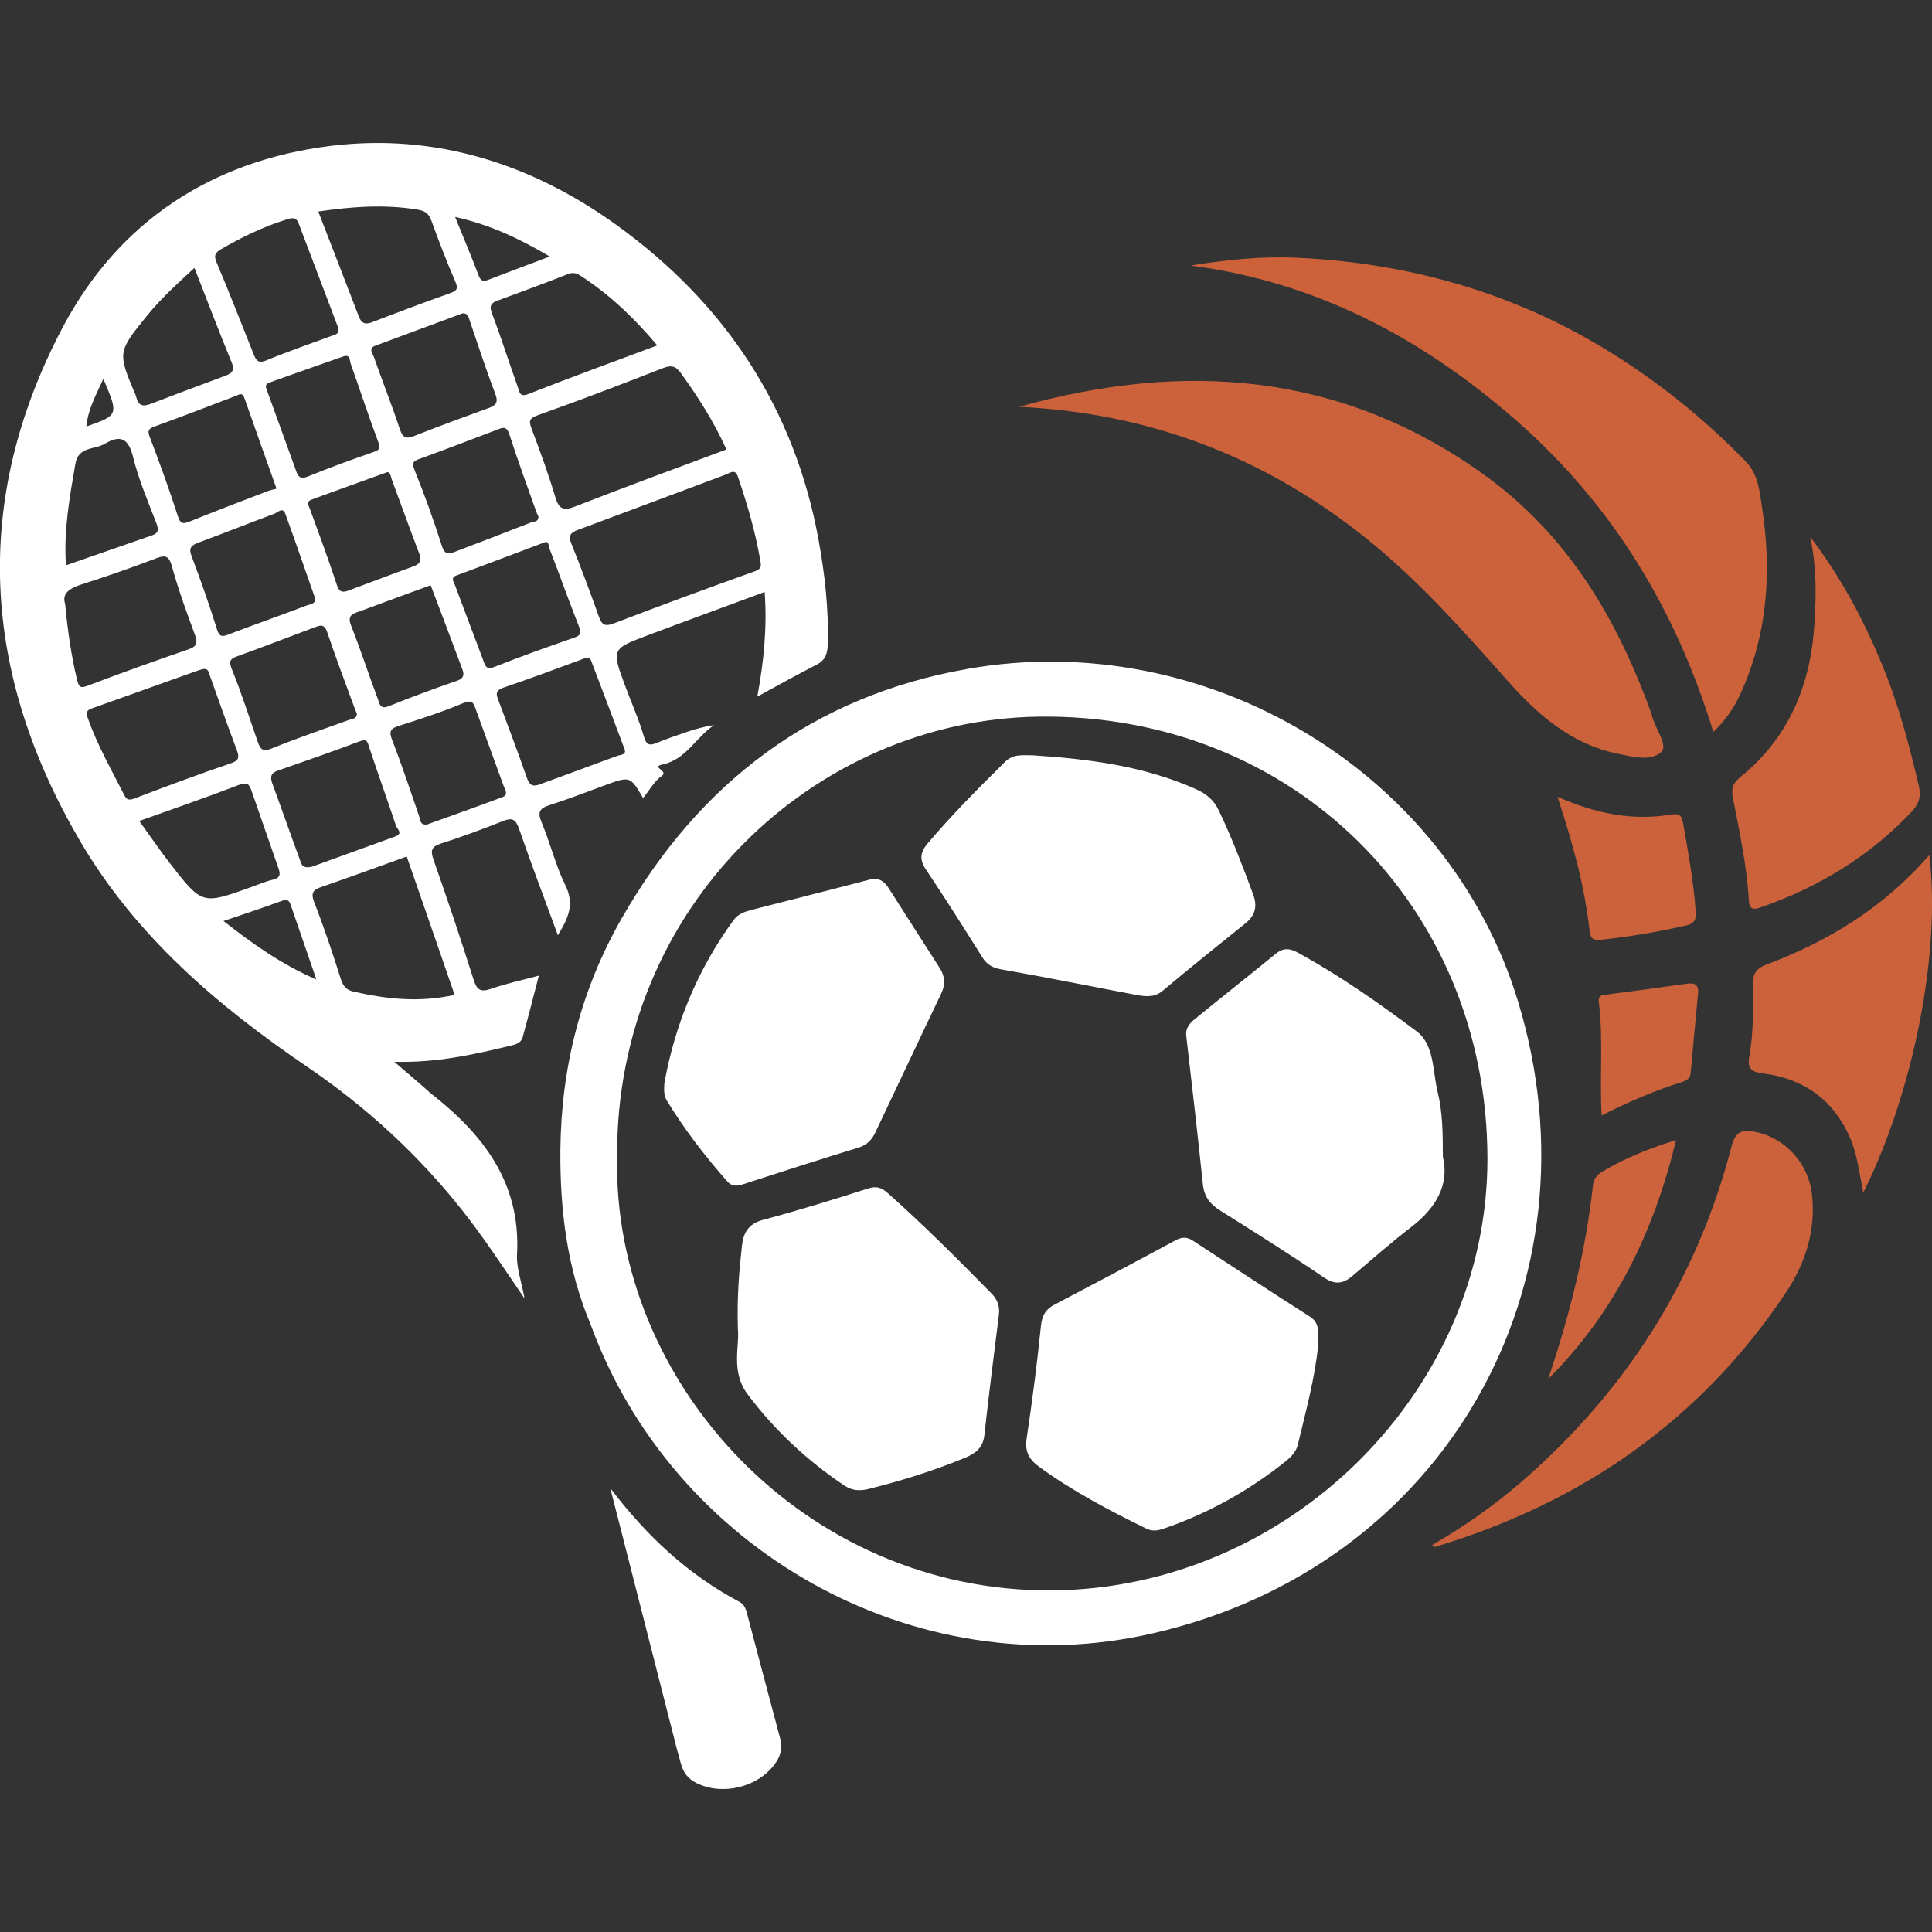 <?xml version="1.0" encoding="utf-8"?>
<!-- Generator: Adobe Illustrator 27.9.0, SVG Export Plug-In . SVG Version: 6.00 Build 0)  -->
<svg version="1.1" id="Layer_1" xmlns="http://www.w3.org/2000/svg" xmlns:xlink="http://www.w3.org/1999/xlink" x="0px" y="0px"
	 viewBox="0 0 1920 1920" style="enable-background:new 0 0 1920 1920;" xml:space="preserve">
<rect x="0" y="0" width="1920" height="1920" fill="#333333" stroke="none"/>
<style type="text/css">
	.st0{fill:#CC623B;}
	.st1{fill:#CC613A;}
	.st2{fill:#CC633C;}
	.st3{fill:#FFFFFF;}
</style>
<g>
	<g>
		<path class="st0" d="M1012.7,404.3c163.5-45.7,319.3-34.8,461.5,67c83.7,59.9,133.4,144.2,167.4,239.2c0.2,0.6,0.3,1.3,0.4,1.9
			c3.3,12.2,16.1,28.6,8.8,35.1c-10.7,9.6-29.6,4.4-44.6,1.2c-44.9-9.6-77.8-38.2-107.2-71.3c-46.1-52-92.2-104.1-147.2-147.1
			C1252.4,452.4,1139.5,410.3,1012.7,404.3z"/>
		<path class="st1" d="M1183.1,263.9c34.8-5.6,69.9-9.4,105.1-7.8c109,5,211.5,33.2,305.3,89.8c52,31.4,99,69.1,141.4,112.7
			c12.5,12.9,13.6,28.8,16,44.2c9.9,63.3,6.2,125.5-20.4,184.9c-6.3,14.1-14.4,27-27.8,39.7c-37.1-121.3-99.8-224.9-194.4-308.2
			C1414.6,336.6,1308.7,280.2,1183.1,263.9z"/>
		<path class="st0" d="M1423.2,1535.5c31.6-18.4,60.9-38.8,88.1-62.3c104-89.9,175-200.7,209.5-334c3.9-15.2,10.9-16.6,22.7-14.5
			c30.1,5.4,53.7,31.2,57.2,62.1c4.1,36.3-6.7,69.1-26.3,98.4c-84.8,126.8-202.9,208.3-348.1,252
			C1425.9,1537.5,1425.3,1536.8,1423.2,1535.5z"/>
		<path class="st0" d="M1799,533.5c31.4,41.5,52.6,82.1,70.4,124.6c16.7,39.7,27.8,81.2,37.5,123c2.5,10.6,0.1,18-7.4,25.9
			c-41.5,43.9-91.4,74.2-148.1,94.2c-8.5,3-12.8,3.7-13.5-7.3c-2-34-9.2-67.3-15.7-100.6c-1.8-9-0.5-14.8,7.2-21
			c48.6-39.2,70.2-92.1,73.8-152.9C1804.8,592.6,1805.7,565.7,1799,533.5z"/>
		<path class="st0" d="M1917.3,849.8c11.8,96.1-15.6,235.3-65.6,335.4c-4-20-6-38.5-13.6-55.6c-16.8-37.4-46-57.7-85.8-62.8
			c-11.6-1.5-16-4.8-13.9-16.6c4.3-24.2,4-48.7,3.7-73.1c-0.1-10.2,4.3-15.1,13.1-18.4C1816.7,935.5,1871.7,902.3,1917.3,849.8z"/>
		<path class="st0" d="M1547.8,791.8c37.9,16.8,74.5,24.1,112.9,17.7c9.2-1.5,10.7,1.7,12.1,9.4c5,28.4,10.1,56.7,12.3,85.5
			c0.6,8.2,0,13.2-9.3,15.3c-28.1,6.4-56.4,11.2-85.1,14.3c-7.7,0.8-10.2-1.7-11-9C1574.8,880.4,1562.8,837.4,1547.8,791.8z"/>
		<path class="st2" d="M1538.5,1370.5c21.4-63.2,37.3-126.9,44.6-192.7c1-8.8,6.4-11.8,12.5-15.3c21.1-12.3,43.7-21.3,70-29.5
			C1643.6,1224.8,1604.4,1304.8,1538.5,1370.5z"/>
		<path class="st0" d="M1591.7,1108.5c-2.2-38.5,1.8-75.6-2.8-112.4c-0.9-6.9,3-7.1,7.7-7.7c26.6-3.5,53.2-7,79.8-10.8
			c8.1-1.2,12,1.1,11.1,10c-2.6,26.1-4.9,52.2-7.3,78.4c-0.5,5.2-3.3,7.5-8.2,9.1C1644.6,1083.7,1618.4,1095,1591.7,1108.5z"/>
	</g>
	<g>
		<path class="st3" d="M606.5,1478.9c36.6,48.1,77.5,86,128,112.8c5.2,2.7,6.6,7,8,12.2c10.8,41.4,21.9,82.7,32.9,124.1
			c2.5,9.3,0.3,17.4-5.5,25.2c-17.1,23.1-52,31.6-77.9,18.7c-8-4-12.9-10.2-15.2-18.8c-1.3-4.9-2.8-9.8-4.1-14.8
			C650.9,1653.1,629.2,1567.8,606.5,1478.9z"/>
		<path class="st3" d="M813.5,536.6c-24-131.3-93-235.1-200.4-312.7c-84.5-61-180.3-91.8-284.5-78.9
			c-118,14.6-210.9,75.1-266.5,180.7C-28.3,497.4-18,668.9,79.2,835.2c55.3,94.7,136.6,164.1,226.3,225.1
			c58.7,39.9,110.7,87.7,154.9,143.8c20.9,26.6,39.4,54.9,60.9,86.4c-3.2-17.5-8.2-30.8-7.5-43.7c4-71-33.3-119.2-85.3-159.9
			c-3-2.4-5.7-5.2-8.7-7.7c-8.4-7.3-16.8-14.5-27.9-24c41.4,1.1,77.6-6.9,113.7-15.6c5.8-1.4,12-2.4,13.8-8.8
			c5.6-20.3,10.8-40.8,16.1-61.2c-16.8,4.5-32.5,7.8-47.6,13.1c-10.9,3.8-14.2,0.6-17.4-9.6c-12.5-39.6-25.7-79-39.5-118.2
			c-3.4-9.6-2.5-13.5,7.5-16.7c20.7-6.6,41.1-14.2,61.3-22.2c9.2-3.7,12.7-1.9,16,7.6c12,34.7,25.1,69.1,38.6,105.8
			c10.5-17.1,16.7-30.9,7.5-49.5c-9.8-19.9-15-42.1-23.7-62.7c-4.4-10.6-1.6-14.1,8.3-17.2c18.3-5.8,36.1-12.8,54.1-19.4
			c25.6-9.4,25.6-9.5,38.5,12.5c6.3-7.7,11.1-16.8,18.7-22.1c7-5-11.7-8.7,0.8-11.3c23.2-4.9,33-27.1,51.1-39.1
			c-9.7,1.4-18.8,4-27.7,7c-9.7,3.3-19.4,6.6-28.8,10.5c-7.1,2.9-10.6,3.1-13.3-6.1c-5-17.1-12.4-33.6-18.6-50.3
			c-13.6-36.6-13.6-36.8,22.3-50.3c38.5-14.5,77.2-28.6,116.3-43.1c2.6,35.8-0.9,69.4-7.3,104c20.8-11.3,39.7-21.9,59-31.8
			c8.8-4.5,10.8-11.2,11-20.3C823.6,605.2,819.7,570.6,813.5,536.6z M676.4,370.5c17.3,23.9,33.1,48.6,45.5,76.2
			C670.3,466,621,484,572.2,503.1c-11.4,4.4-16.5,3.9-20.3-8.9c-6.7-22.7-14.9-44.9-23.2-67.1c-3-7.9-3.9-11.1,6.1-14.6
			c41.6-14.7,82.8-30.5,123.9-46.6C666.8,362.7,671.3,363.5,676.4,370.5z M412,467.2c-3.4-8.4-0.3-9.3,6.1-11.6
			c25.2-9.1,50.2-18.8,75.2-28.3c5.7-2.2,10-4.7,12.9,4.4c8.4,26.1,17.9,51.9,27.1,77.8c0.4,1.2,1.1,2.3,1.7,3.6
			c0.6,5.8-4.7,5.1-7.8,6.3c-24.9,9.8-50,19.4-75,28.9c-5.6,2.1-10.1,3.4-12.9-5.3C431.1,517.4,422.1,492.1,412,467.2z M410.7,562.9
			c-21.6,7.8-43,16.1-64.5,24c-5.2,1.9-8.9,2.1-11.3-5.2c-8.3-25.4-17.6-50.5-26.8-75.6c-1.4-3.7-3.9-7.6,1.3-9.5
			c24.5-9.1,49.1-17.8,75.6-27.4c3.1,0.1,3.3,4.5,4.5,7.7c9.1,24.5,17.9,49,27.2,73.4C419.3,557.2,417.4,560.5,410.7,562.9z
			 M485.4,405.6c-24.5,8.9-49.1,17.9-73.3,27.5c-8.1,3.2-11.7,2.5-14.7-6.5c-8-24.2-17.5-47.9-25.9-72c-1.1-3.2-5.8-8.3,1.4-11
			c28.7-10.7,57.3-21.3,86.8-32.2c5.3-0.4,6,3.9,7.4,8.1c8.2,24.1,16.1,48.4,25.2,72.2C495.5,400.3,492.6,403,485.4,405.6z
			 M375.9,439.2c2.7,7.1,0.6,8.2-5.4,10.3c-21.6,7.5-43.2,15.3-64.4,24c-6.8,2.8-9.4,1-11.5-4.6c-9.6-26.3-18.9-52.7-28.6-79
			c-1.4-3.7-3.6-7.7,1.2-9.5c24.5-8.9,49.2-17.4,73.8-26.1c7.3-2.7,6.4,4.1,7.6,7.4C357.8,387.5,366.3,413.6,375.9,439.2z
			 M274.7,485.3c0.3,0.9-4,1-7.7,2.4c-26.3,10-52.5,20.1-78.6,30.6c-7,2.8-9.3,2.1-11.8-5.8c-8.4-26.2-17.8-52-27.6-77.7
			c-2.5-6.5-1.9-8.6,4.5-10.9c27-9.8,53.9-20.1,80.7-30.4c3.6-1.4,6.6-3.9,8.7,2.1C252.8,424,263,452.3,274.7,485.3z M197.6,539.1
			c25.1-9.3,50-19.2,75.1-28.6c3.4-1.2,8.3-7.1,10.9,0.2c10,27.5,19.5,55.3,29.4,83.4c1.2,6.4-5.1,6.4-8.5,7.7
			c-25.6,9.8-51.5,18.8-77.1,28.6c-6.7,2.6-9.4,2.8-11.9-5.4c-7.6-24.4-16.1-48.4-25.1-72.3C187,544,190.6,541.7,197.6,539.1z
			 M236.9,651.8c25.2-9.1,50.2-18.8,75.3-28.2c5.6-2.1,10.1-4.1,13,4.7c8.7,26,18.5,51.6,27.9,77.3c0.4,1.2,1.1,2.3,1.6,3.5
			c-0.1,5.4-4.5,5.2-8,6.4c-25.8,9.3-51.8,18.2-77.2,28.5c-9.2,3.7-11.2-0.6-13.5-7.2c-8.4-24.1-16.1-48.4-25.7-72
			C226.6,655.7,229.9,654.4,236.9,651.8z M276.2,765.8c27.1-9.5,54.2-18.8,81-29c7.9-3,8,0.6,9.8,6.1c8.6,26,17.9,51.8,26.6,77.8
			c1,3.1,7.4,7.6-0.8,10.6c-28.8,10.4-57.6,20.9-83,30.1c-10.3,2.3-10.6-3.8-11.9-7.3c-9.3-25.1-18-50.4-27.3-75.5
			C268.2,771.9,269.3,768.2,276.2,765.8z M375.7,695.2c-9.2-24.5-17.3-49.5-26.9-73.8c-4.3-10.9,3.3-11.9,9.6-14.2
			c22.7-8.5,45.5-16.8,69.6-25.6c10.5,27.7,20.7,54.5,30.7,81.4c2,5.3,4.2,10.5-4.4,13.5c-22.9,7.9-45.7,16.3-68.2,25.4
			C377.7,705.3,377.1,699.1,375.7,695.2z M452,581.1c-1-2.7-4.6-6.9,1.6-9.2c28.7-10.7,57.3-21.5,88.3-33.2c3.7-1.1,3.5,4.9,4.5,7.4
			c9.9,25.5,19,51.4,29.1,76.8c3.2,8.2-0.4,9.2-6.6,11.4c-25.8,9-51.7,18.2-77.1,28.3c-6.8,2.7-8.7,1.4-10.9-4.5
			C471.4,632.3,461.5,606.8,452,581.1z M580.1,276.1c27.5,18.3,50.9,40.9,73.1,67.2c-43.6,16.3-86.1,31.7-128.2,48.3
			c-8.5,3.4-8.7-2-10.1-6c-8.8-24.7-16.7-49.7-26-74.2c-3-7.8-0.6-10.4,5.7-12.7c23.4-8.7,46.8-17.2,70-26.4
			C571.3,269.6,575.4,273,580.1,276.1z M546.3,254.9c-21.8,8.3-41.7,15.7-61.4,23.3c-7.3,2.8-8.3-2-10.3-7.2
			c-6.8-17.8-14.2-35.4-22.3-55.4C486.3,223.1,515.5,236.7,546.3,254.9z M414.9,208.3c7.4,1.2,11.2,3.9,13.7,10.7
			c7.5,20.4,15.1,40.8,23.8,60.6c3.4,7.7,1.4,9.4-5.5,11.9c-25.9,9.2-51.6,18.9-77.3,28.8c-7,2.7-10.6,0.7-13.1-6
			c-13.2-34.5-26.6-69-40.2-104.1C349.7,205.3,382.1,202.9,414.9,208.3z M219.6,247.7c20.5-11.9,41.7-22.2,64.3-29.3
			c5-1.6,10.1-3.6,12.8,3.4c13.1,34.5,26.2,69.1,39.3,103.6c2.1,6.8-3.3,7.2-7.3,8.7c-21.5,8-43.2,15.4-64.4,24.2
			c-8.5,3.5-10.2-1.4-12.4-6.7c-12.1-30.1-23.8-60.5-36.5-90.4C212.4,254.1,213.4,251.3,219.6,247.7z M146.3,313.5
			c13.6-16.8,29.5-31.2,46.9-47.3c12.9,33,24.6,63.8,37.1,94.2c3.6,8.9-1.1,11.1-7.6,13.5c-24.4,9.1-48.9,18.2-73.3,27.6
			c-7.5,2.9-11.9,1.4-13.9-6.4c-0.2-0.6-0.3-1.3-0.5-1.9C116.7,350,116.7,350,146.3,313.5z M102.7,376.5c15.3,36,15.3,36-16.9,47.4
			C87.4,406.9,95.2,393,102.7,376.5z M74.9,460.9c3-17.4,19-13.8,29.1-19.8c15.5-9.2,23.6-5.8,28.2,13c5.5,22.1,14.5,43.5,22.8,64.8
			c2.5,6.5,3.5,10.6-4.1,13.2c-28.2,9.8-56.3,19.6-85.4,29.7C63.2,526.4,69.3,493.7,74.9,460.9z M76.6,675.7
			c-5.7-23.7-9.2-47.7-11.9-75.6c-3.4-10.3,4.4-15.5,16.3-19.3c24.3-7.8,48.4-16.1,72.2-25.2c9.4-3.6,14.3-5.2,17.7,7.3
			c6.2,22.7,14.3,45,22.5,67.1c3.1,8.3,2.9,12.3-6.3,15.4c-33.2,11.4-66.2,23.2-99,35.7C80.6,684,78.5,683.7,76.6,675.7z M123.4,790
			c-12.7-25.1-26.7-49.5-36.1-76.2c-2.1-5.9-1.1-8,4-9.8c35.5-12.7,70.9-25.4,106.4-38c1.2-0.4,2.5-0.7,3.7-1
			c5.4-1.2,5.9,2.6,7.2,6.5c8.7,24.7,17.5,49.3,26.7,73.8c2.8,7.5,2.2,10.6-6.3,13.4c-32,10.9-63.7,22.7-95.3,34.8
			C128.2,795.5,125.8,794.9,123.4,790z M169.3,858.5c-10.2-13.1-19.6-26.9-30.9-42.6c34.5-12.4,67-23.5,99.1-35.9
			c7.7-2.9,10.1-0.9,12.3,5.4c9,25.9,18,51.8,27,77.7c2,5.7,1.8,9.4-5.5,11.1c-7.4,1.7-14.5,4.8-21.7,7.4
			C201,899.1,200.9,899.2,169.3,858.5z M222.1,915.3c20.5-7,39.5-13.2,58.2-20.1c5-1.8,7-0.5,8.5,3.8c8.2,23.9,16.4,47.8,25.6,74.4
			C279.4,958.2,251.5,938.3,222.1,915.3z M451.8,988.7c-35,7.8-67.8,4.2-100.6-3.3c-7.1-1.6-10.2-5.4-12.5-12.5
			c-8.1-25.6-16.6-51.1-26.4-76.1c-4-10.3-0.5-12.8,8.1-15.7c27.8-9.5,55.4-19.7,83.8-29.9C419.9,896.2,435.5,941.5,451.8,988.7z
			 M499.3,792.2c-25,9.4-50.3,18.3-74.9,27.2c-7.3,0.7-6.6-4.6-8-8.7c-8.7-25.3-17.1-50.7-26.8-75.6c-3.8-9.6-0.2-11.5,7.6-14
			c21.2-6.8,42.5-13.6,63-22.3c9.4-4,10.5,0.1,12.8,6.6c9,25.2,18.4,50.2,27.4,75.4C501.7,784.5,505.8,789.8,499.3,792.2z
			 M621,745.3c1,5.1-4.3,4.7-7.4,5.8c-25.7,9.6-51.5,18.9-77.2,28.4c-6.7,2.5-10.1,1.1-12.7-6.2c-9.2-26.5-19.2-52.7-29-79
			c-2.2-5.9-0.9-8.7,5.8-11c26-8.8,51.7-18.4,77.4-27.9c3.6-1.3,7.5-4,9.6,1.3C598.7,685.9,609.6,715.2,621,745.3z M747.4,568.7
			c-45.7,16.4-91.2,33.1-136.5,50.5c-8.4,3.2-12.3,3.1-15.5-5.8c-8.8-24.6-17.9-49.2-27.7-73.4c-3.3-8.2-0.1-10.9,6.6-13.4
			c49.1-18.3,98.1-36.7,147.1-55c4.4-1.7,9.1-6.1,12,2.3c9.5,27.9,17.7,56,22.5,85.1C757.2,565.7,752.9,566.7,747.4,568.7z"/>
	</g>
	<g>
		<path class="st3" d="M618.1,912.2c6.2,7.1-0.8,12.1-3.4,17c-44.6,83.4-56.5,173.3-50.4,266c2.3,34.3,9.9,68.1,21,101
			c2.2,6.5,9.1,13.5,2.2,21.3c-23.9-55.9-31.1-114.9-30.6-174.8C557.7,1061,577.1,983.6,618.1,912.2z"/>
		<g>
			<path class="st3" d="M881.7,1185.2c-5.8-5.1-10.9-6.7-19-4.1c-34.6,11.1-69.4,21.8-104.5,31.2c-14.5,3.9-19.5,12.8-20.9,26
				c-2.7,24.9-5,49.8-4,82.6c1.9,16.6-7.4,42,9.7,64.8c26.9,35.8,59,65.7,96.1,90.6c7.8,5.2,15.5,5.5,23.7,3.5
				c32.9-8.2,65.2-18.2,96.5-31.2c9.7-4,17.5-9.6,18.9-21.9c4.4-40.1,9.5-80.1,14.5-120.2c1-8.2-1.4-15-7.2-20.9
				C951.8,1251.3,917.8,1217.2,881.7,1185.2z"/>
			<path class="st3" d="M1155.6,984.5c27-22.7,54.6-44.8,82.1-66.9c9.8-7.9,12.1-17,7.6-28.9c-10.4-28.2-21.1-56.2-34.1-83.3
				c-5-10.6-12.4-16.5-23-21.3c-51.9-23.1-107-29.9-161.9-33.5c-10.3,0.1-19.3-1.6-27.6,6.6c-26.5,26.2-52.8,52.6-76.9,81.1
				c-7.2,8.6-8.3,15.8-1.7,25.7c19.3,28.7,37.7,58,56.1,87.3c4.4,7,9.6,10.3,18.1,11.9c45.4,8,90.6,17.2,135.9,25.7
				C1138.9,990.4,1147.4,991.4,1155.6,984.5z"/>
			<path class="st3" d="M1301.7,1308.4c-38.9-24.8-77.4-50-116-75.3c-6-4-11-4-17.5-0.5c-39.9,21.6-80,42.8-120.2,63.9
				c-8.8,4.6-12.4,10.6-13.5,21c-3.8,37.6-8.7,75.1-14.3,112.5c-1.9,12.9,3,20.8,12.5,27.7c33.3,24.2,69.4,43.3,106.3,61.3
				c6.5,3.2,11.8,2.1,18.1-0.1c42.1-14.5,80.6-35.6,115.8-62.9c7-5.5,14.7-11,16.9-20.4c8.1-33.6,17.1-67,20.1-98.2
				C1309.9,1324.6,1312.1,1315,1301.7,1308.4z"/>
			<path class="st3" d="M853.1,1140.5c8.3-2.5,13.2-7.6,16.6-14.7c22-46.1,43.6-92.4,65.7-138.5c4.4-9.2,3.7-17.1-1.5-25.3
				c-17-26.4-33.8-52.9-50.7-79.3c-4.5-7.1-10.1-10.9-19.2-8.5c-38.9,10.2-78,20-117,30c-6.9,1.8-13.5,4-18,10.2
				c-36.1,49.5-58.5,104.6-68.8,162.3c-0.4,7.6-0.4,12.4,2.6,17.2c17.4,28.6,37.7,54.9,59.8,80c4.5,5.2,9.3,5.1,15.5,3.1
				C776.3,1164.6,814.6,1152.3,853.1,1140.5z"/>
			<path class="st3" d="M1267.9,947.8c-26.4,21.5-53.1,42.6-79.5,64.1c-5.5,4.4-10.5,9.3-9.5,17.7c5.7,49.1,11.4,98.2,16.5,147.4
				c1.3,12.1,7,19.6,17,25.9c34.8,21.8,69.5,43.7,103.4,66.7c10.7,7.3,18.6,6.3,27.5-1c19.7-16.5,38.9-33.7,59.3-49.3
				c25.1-19.2,37.9-42.7,31.3-69.7c0-25-0.4-45.1-5.2-64.4c-5.1-20.8-3-46.9-21-60.4c-37.9-28.4-76.9-55.7-118.7-78.5
				C1281.2,942.1,1274.9,942.1,1267.9,947.8z"/>
			<path class="st3" d="M1508.6,995.2c-69.5-228.4-309.4-372.2-546.9-330.5c-153.5,27-266.6,112.9-343.6,247.5
				c-0.4,10.8-7.2,19-11.6,28.1c-48.6,102-58.3,208.1-34.6,317.9c4.3,20,12.5,39,15.5,59.3c81.1,220.8,319.5,360.3,558.2,305.7
				C1437.4,1556.5,1593.7,1274.7,1508.6,995.2z M1045.3,1580.5c-245.2,1.7-437-205.5-432-431.3c-1.5-247.5,195.4-434.1,419.2-437
				c252.8-3.2,445.3,188.2,445.7,438.9C1478.6,1383.2,1280.1,1578.9,1045.3,1580.5z"/>
		</g>
	</g>
</g>
</svg>
